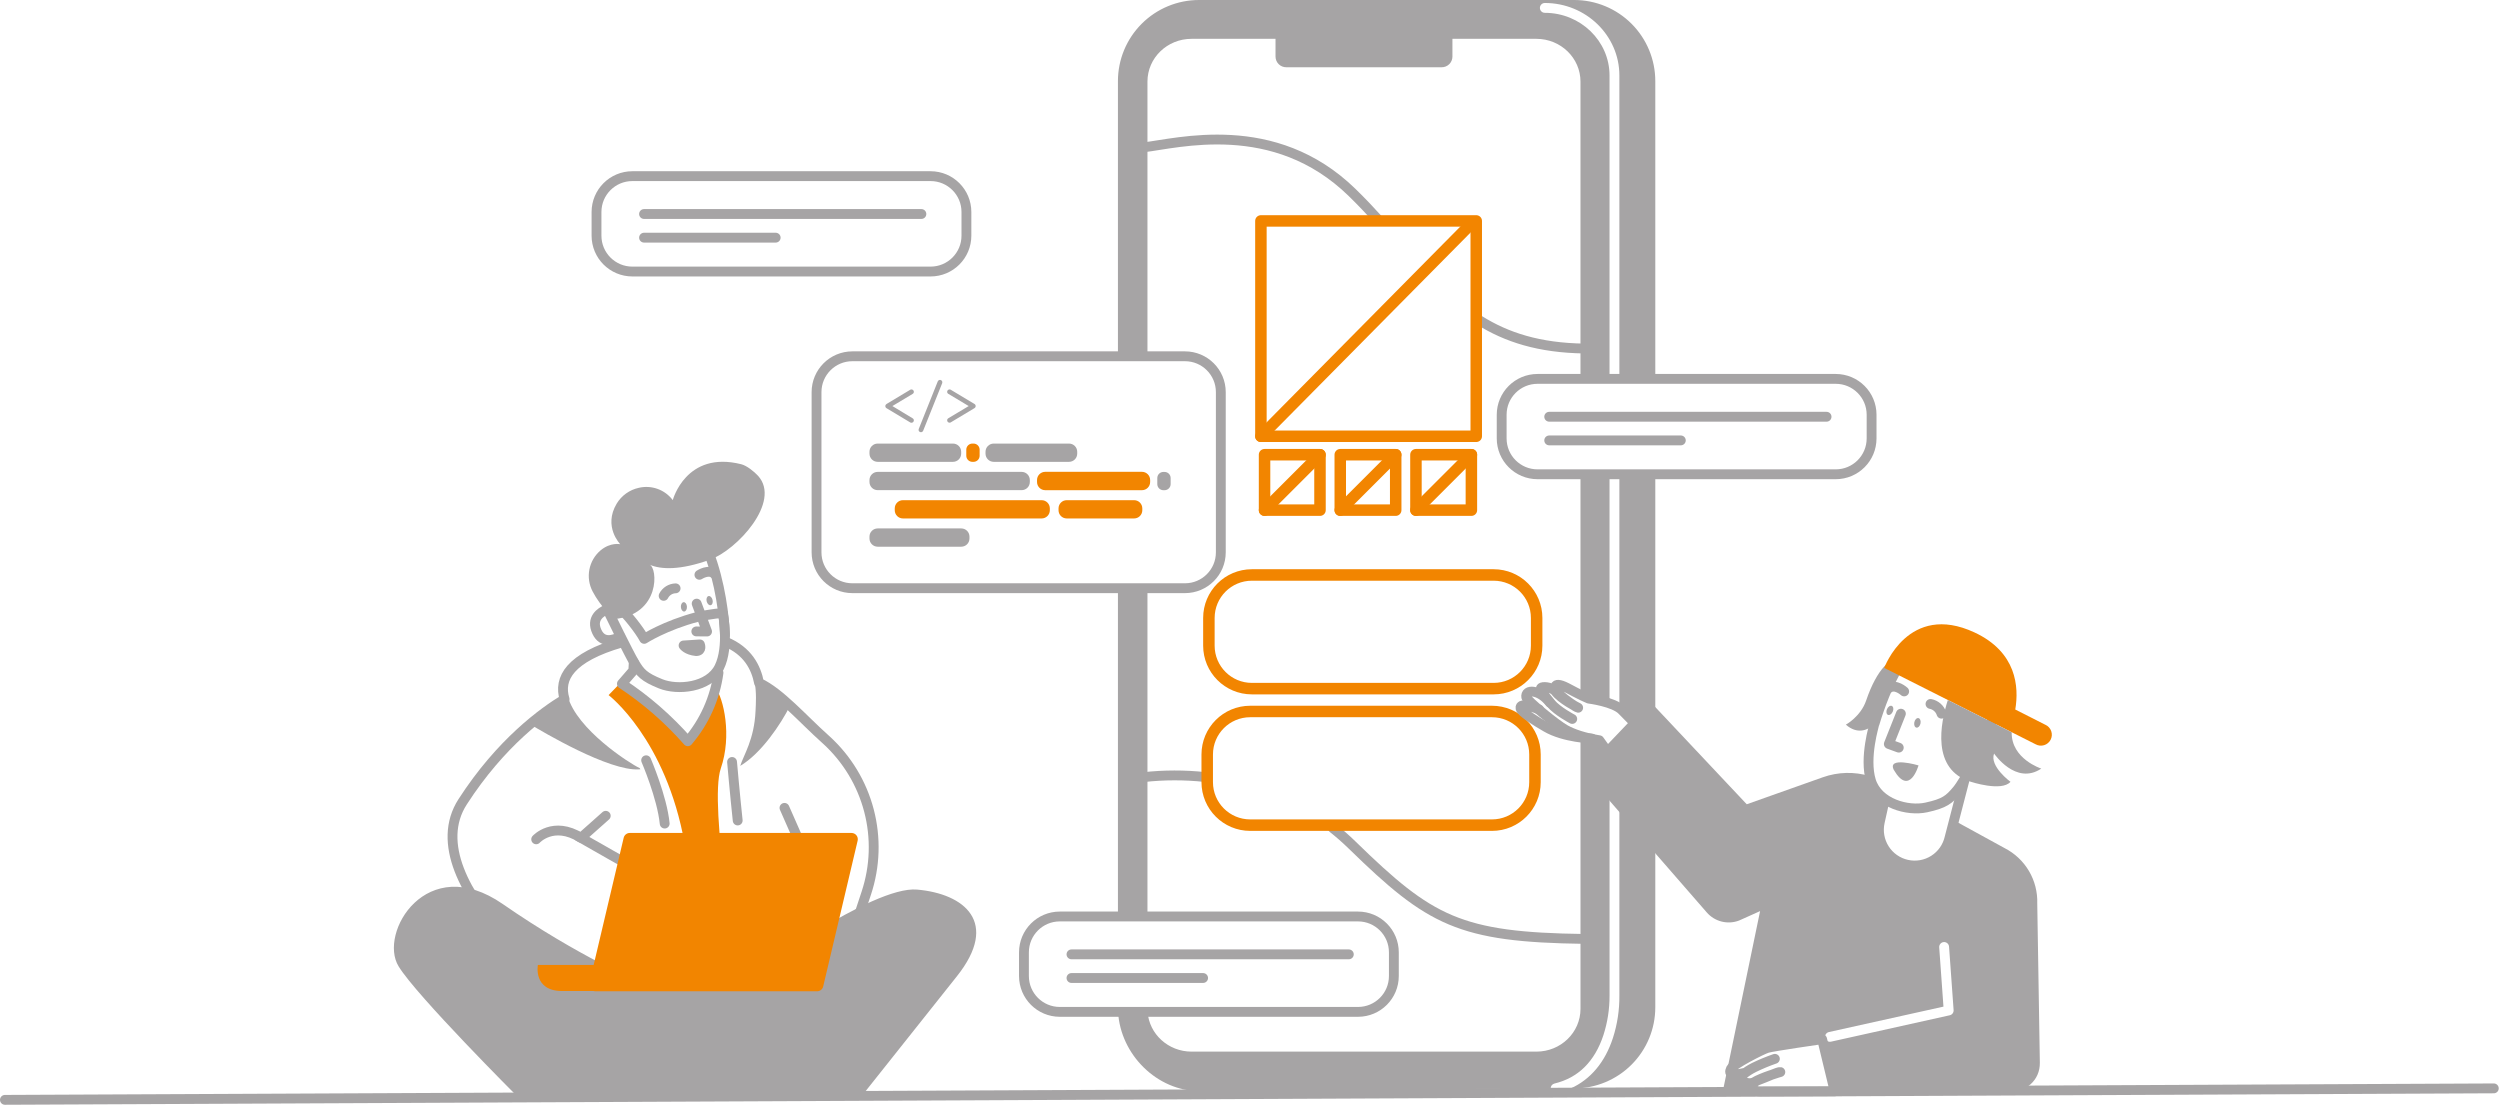 <svg width="1524" height="674" viewBox="0 0 1524 674" fill="none" xmlns="http://www.w3.org/2000/svg">
<path d="M959.63 0H730.94C717.825 0 705.247 5.21 695.974 14.484C686.7 23.757 681.49 36.335 681.49 49.45V217.19H699.49V49.74C699.49 35.34 711.49 23.67 726.39 23.67H777.56V34.55C777.568 35.408 777.745 36.257 778.082 37.046C778.419 37.836 778.909 38.551 779.523 39.15C780.138 39.75 780.864 40.222 781.662 40.539C782.459 40.857 783.312 41.013 784.17 41H878.78C879.636 41.013 880.487 40.858 881.283 40.542C882.079 40.227 882.805 39.757 883.42 39.161C884.035 38.565 884.526 37.854 884.866 37.068C885.205 36.282 885.387 35.436 885.4 34.58V23.67H936.56C951.42 23.67 963.46 35.34 963.46 49.74V231H981.17V46C981.17 25 963.48 7.82 941.72 7.82C940.924 7.82 940.161 7.504 939.599 6.941C939.036 6.379 938.72 5.616 938.72 4.82C938.72 4.024 939.036 3.261 939.599 2.699C940.161 2.136 940.924 1.82 941.72 1.82C966.78 1.82 987.17 21.64 987.17 46V231H1009.07V49.45C1009.07 36.337 1003.86 23.761 994.59 14.487C985.318 5.214 972.743 0.003 959.63 0Z" fill="#A6A4A5"/>
<path d="M699.49 358.57H681.49V558.69H699.49V358.57Z" fill="#A6A4A5"/>
<path d="M963.46 289.13V424.92L981.17 428.18V289.13H963.46Z" fill="#A6A4A5"/>
<path d="M981.18 607C981.18 607 981.18 606.92 981.18 606.89V454.42L963.47 451.6V615C963.47 629.4 951.47 641.07 936.57 641.07H726.39C712.17 641.07 700.53 630.37 699.57 616.82H681.57C683.01 642.82 705.24 665.18 731.57 665.18L945.28 663.47C945.275 662.792 945.499 662.133 945.917 661.599C946.335 661.065 946.921 660.688 947.58 660.53C962.09 657.06 972.14 647.12 977.45 630.99C979.948 623.239 981.207 615.143 981.18 607Z" fill="#A6A4A5"/>
<path d="M987.17 289.12V430.85L998.08 441.85L987.17 449.08V606.82C987.261 615.608 985.938 624.353 983.25 632.72C978.42 647.54 969.6 658.03 957.49 663.5H959.63C972.741 663.497 985.315 658.288 994.586 649.016C1003.86 639.745 1009.07 627.171 1009.07 614.06V289.12H987.17Z" fill="#A6A4A5"/>
<path d="M945.41 664.17C945.567 664.824 945.939 665.406 946.467 665.824C946.995 666.241 947.647 666.468 948.32 666.47C948.556 666.473 948.791 666.446 949.02 666.39C951.929 665.7 954.766 664.732 957.49 663.5H945.33C945.327 663.726 945.354 663.951 945.41 664.17Z" fill="#A6A4A5"/>
<path d="M901.89 195.29C918.36 205.61 938.27 212.1 965.82 212.46" stroke="#A6A4A5" stroke-width="6" stroke-linecap="round" stroke-linejoin="round"/>
<path d="M697.14 89.8C717.63 87.52 776.68 70.92 824.25 117.34C830.19 123.13 835.67 128.94 840.85 134.68" stroke="#A6A4A5" stroke-width="6" stroke-linecap="round" stroke-linejoin="round"/>
<path d="M734.61 473.68C722.155 472.345 709.591 472.365 697.14 473.74" stroke="#A6A4A5" stroke-width="6" stroke-linecap="round" stroke-linejoin="round"/>
<path d="M965.82 572.37C889.74 571.37 871.82 561.56 824.25 515.14C820.496 511.478 816.554 508.013 812.44 504.76" stroke="#A6A4A5" stroke-width="6" stroke-linecap="round" stroke-linejoin="round"/>
<path d="M899.92 134.68H768.65V265.95H899.92V134.68Z" stroke="#F28500" stroke-width="7" stroke-linecap="round" stroke-linejoin="round"/>
<path d="M804.67 277.19H770.87V310.99H804.67V277.19Z" stroke="#F28500" stroke-width="7" stroke-linecap="round" stroke-linejoin="round"/>
<path d="M804.67 277.19L770.87 310.99" stroke="#F28500" stroke-width="7" stroke-linecap="round" stroke-linejoin="round"/>
<path d="M850.82 277.19H817.02V310.99H850.82V277.19Z" stroke="#F28500" stroke-width="7" stroke-linecap="round" stroke-linejoin="round"/>
<path d="M850.82 277.19L817.02 310.99" stroke="#F28500" stroke-width="7" stroke-linecap="round" stroke-linejoin="round"/>
<path d="M896.96 277.19H863.16V310.99H896.96V277.19Z" stroke="#F28500" stroke-width="7" stroke-linecap="round" stroke-linejoin="round"/>
<path d="M896.97 277.19L863.16 310.99" stroke="#F28500" stroke-width="7" stroke-linecap="round" stroke-linejoin="round"/>
<path d="M910.53 350.5H763.15C748.675 350.5 736.94 362.235 736.94 376.71V393.58C736.94 408.055 748.675 419.79 763.15 419.79H910.53C925.005 419.79 936.74 408.055 936.74 393.58V376.71C936.74 362.235 925.005 350.5 910.53 350.5Z" stroke="#F28500" stroke-width="7" stroke-linecap="round" stroke-linejoin="round"/>
<path d="M909.51 433.72H762.13C747.655 433.72 735.92 445.455 735.92 459.93V476.8C735.92 491.275 747.655 503.01 762.13 503.01H909.51C923.985 503.01 935.72 491.275 935.72 476.8V459.93C935.72 445.455 923.985 433.72 909.51 433.72Z" stroke="#F28500" stroke-width="7" stroke-linecap="round" stroke-linejoin="round"/>
<path d="M897.6 135.62L768.65 265.95" stroke="#F28500" stroke-width="7" stroke-linecap="round" stroke-linejoin="round"/>
<path d="M722.35 217.19H519.62C507.547 217.19 497.76 226.977 497.76 239.05V336.71C497.76 348.783 507.547 358.57 519.62 358.57H722.35C734.423 358.57 744.21 348.783 744.21 336.71V239.05C744.21 226.977 734.423 217.19 722.35 217.19Z" stroke="#A6A4A5" stroke-width="6" stroke-linecap="round" stroke-linejoin="round"/>
<path d="M593.46 270.4H592.77C590.716 270.4 589.05 272.066 589.05 274.12V277.82C589.05 279.875 590.716 281.54 592.77 281.54H593.46C595.515 281.54 597.18 279.875 597.18 277.82V274.12C597.18 272.066 595.515 270.4 593.46 270.4Z" fill="#F28500"/>
<path d="M580.93 270.4H535.03C532.269 270.4 530.03 272.639 530.03 275.4V276.54C530.03 279.301 532.269 281.54 535.03 281.54H580.93C583.691 281.54 585.93 279.301 585.93 276.54V275.4C585.93 272.639 583.691 270.4 580.93 270.4Z" fill="#A6A4A5"/>
<path d="M585.99 322.13H535.03C532.269 322.13 530.03 324.369 530.03 327.13V328.27C530.03 331.031 532.269 333.27 535.03 333.27H585.99C588.751 333.27 590.99 331.031 590.99 328.27V327.13C590.99 324.369 588.751 322.13 585.99 322.13Z" fill="#A6A4A5"/>
<path d="M634.98 304.91H550.44C547.679 304.91 545.44 307.149 545.44 309.91V311.05C545.44 313.811 547.679 316.05 550.44 316.05H634.98C637.741 316.05 639.98 313.811 639.98 311.05V309.91C639.98 307.149 637.741 304.91 634.98 304.91Z" fill="#F28500"/>
<path d="M691.35 304.91H650.28C647.519 304.91 645.28 307.149 645.28 309.91V311.05C645.28 313.811 647.519 316.05 650.28 316.05H691.35C694.111 316.05 696.35 313.811 696.35 311.05V309.91C696.35 307.149 694.111 304.91 691.35 304.91Z" fill="#F28500"/>
<path d="M709.9 287.69H709.21C707.156 287.69 705.49 289.356 705.49 291.41V295.11C705.49 297.164 707.156 298.83 709.21 298.83H709.9C711.955 298.83 713.62 297.164 713.62 295.11V291.41C713.62 289.356 711.955 287.69 709.9 287.69Z" fill="#A6A4A5"/>
<path d="M622.79 287.66H535.03C532.269 287.66 530.03 289.899 530.03 292.66V293.8C530.03 296.561 532.269 298.8 535.03 298.8H622.79C625.551 298.8 627.79 296.561 627.79 293.8V292.66C627.79 289.899 625.551 287.66 622.79 287.66Z" fill="#A6A4A5"/>
<path d="M651.67 270.4H605.77C603.009 270.4 600.77 272.639 600.77 275.4V276.54C600.77 279.301 603.009 281.54 605.77 281.54H651.67C654.431 281.54 656.67 279.301 656.67 276.54V275.4C656.67 272.639 654.431 270.4 651.67 270.4Z" fill="#A6A4A5"/>
<path d="M696.13 287.62H637.17C634.408 287.62 632.17 289.859 632.17 292.62V293.82C632.17 296.581 634.408 298.82 637.17 298.82H696.13C698.891 298.82 701.13 296.581 701.13 293.82V292.62C701.13 289.859 698.891 287.62 696.13 287.62Z" fill="#F28500"/>
<path d="M540.5 246.23L554.92 237.57C555.14 237.448 555.388 237.386 555.64 237.39C556.023 237.395 556.389 237.55 556.66 237.82C556.93 238.091 557.085 238.457 557.09 238.84C557.088 239.098 557.019 239.351 556.889 239.573C556.759 239.796 556.573 239.981 556.35 240.11L544 247.53L556.35 255C556.573 255.129 556.759 255.314 556.889 255.537C557.019 255.759 557.088 256.012 557.09 256.27C557.085 256.653 556.93 257.019 556.66 257.29C556.389 257.56 556.023 257.715 555.64 257.72C555.388 257.724 555.14 257.662 554.92 257.54L540.5 248.88C540.258 248.759 540.054 248.572 539.912 248.342C539.77 248.111 539.695 247.846 539.695 247.575C539.695 247.304 539.77 247.039 539.912 246.808C540.054 246.578 540.258 246.391 540.5 246.27V246.23Z" fill="#A6A4A5"/>
<path d="M572 232C572.129 231.866 572.285 231.759 572.457 231.687C572.628 231.615 572.813 231.578 573 231.58C573.384 231.58 573.753 231.733 574.025 232.005C574.297 232.277 574.45 232.645 574.45 233.03C574.451 233.243 574.41 233.453 574.33 233.65L562.73 262.65C562.632 262.863 562.483 263.049 562.297 263.192C562.111 263.335 561.893 263.431 561.662 263.471C561.431 263.511 561.194 263.495 560.971 263.424C560.747 263.352 560.544 263.227 560.38 263.06C560.246 262.93 560.14 262.774 560.068 262.603C559.996 262.431 559.959 262.246 559.96 262.06C559.957 261.846 560.001 261.634 560.09 261.44L571.68 232.44C571.759 232.275 571.868 232.126 572 232Z" fill="#A6A4A5"/>
<path d="M594.77 247.53C594.768 247.799 594.693 248.063 594.554 248.293C594.415 248.524 594.217 248.713 593.98 248.84L579.55 257.5C579.33 257.622 579.082 257.684 578.83 257.68C578.447 257.675 578.081 257.52 577.81 257.25C577.539 256.979 577.385 256.613 577.38 256.23C577.382 255.972 577.451 255.719 577.581 255.497C577.711 255.274 577.897 255.089 578.12 254.96L590.52 247.53L578.12 240.11C577.897 239.981 577.711 239.796 577.581 239.573C577.451 239.351 577.382 239.098 577.38 238.84C577.385 238.457 577.539 238.091 577.81 237.82C578.081 237.55 578.447 237.395 578.83 237.39C579.082 237.386 579.33 237.448 579.55 237.57L594 246.23C594.232 246.359 594.425 246.548 594.56 246.776C594.696 247.004 594.768 247.265 594.77 247.53Z" fill="#A6A4A5"/>
<path d="M1241.91 550.77C1242.14 543.831 1240.39 536.97 1236.87 530.989C1233.34 525.008 1228.18 520.156 1222 517L1190.79 499.9L1188.43 510.59C1187.09 516.141 1183.63 520.945 1178.79 523.968C1173.94 526.992 1168.11 527.994 1162.53 526.758C1156.96 525.522 1152.09 522.148 1148.98 517.361C1145.87 512.574 1144.76 506.756 1145.89 501.16L1149.01 487.09C1144.98 484.419 1141.97 480.455 1140.49 475.85C1140.22 474.96 1139.99 474.04 1139.8 473.11C1130.43 470.301 1120.42 470.549 1111.2 473.82L1064.82 490.28L1005.42 427.16L965 469.52L1040.45 556.22C1042.83 558.957 1045.99 560.899 1049.5 561.784C1053.02 562.67 1056.72 562.455 1060.11 561.17L1072.95 555.41L1050.32 664.74L1071.03 665.14C1065.57 664.14 1068.28 659.75 1071.88 658.45C1074.18 657.62 1077.48 656.2 1080.25 655.09C1076.32 656.304 1072.53 657.909 1068.92 659.88C1065.34 661.32 1061.28 658.88 1060.92 657.68C1060.67 656.93 1061.99 655.34 1064.47 653.56L1063.53 654C1056.61 655.67 1053.33 655.26 1055.16 651.54C1056.45 648.89 1073.96 639.84 1077.39 638.82C1080.82 637.8 1110.74 633.49 1110.74 633.49L1118.41 665.28L1224.03 665.93C1234.89 665.93 1243.67 658.61 1243.49 647.76L1241.91 550.77ZM1188.56 618.91L1116.19 635C1115.98 635.047 1115.76 635.071 1115.54 635.07C1114.8 635.071 1114.09 634.799 1113.53 634.306C1112.98 633.812 1112.63 633.133 1112.55 632.397C1112.47 631.661 1112.67 630.922 1113.1 630.321C1113.53 629.719 1114.17 629.299 1114.89 629.14L1184.73 613.64L1182.14 577.5C1182.11 577.106 1182.16 576.71 1182.29 576.336C1182.41 575.961 1182.61 575.614 1182.87 575.316C1183.13 575.017 1183.44 574.773 1183.79 574.596C1184.15 574.419 1184.53 574.313 1184.93 574.285C1185.32 574.257 1185.71 574.306 1186.09 574.431C1186.46 574.556 1186.81 574.753 1187.11 575.012C1187.41 575.27 1187.65 575.585 1187.83 575.938C1188.01 576.291 1188.11 576.676 1188.14 577.07L1190.92 615.79C1190.96 616.506 1190.75 617.215 1190.32 617.788C1189.89 618.36 1189.26 618.758 1188.56 618.91Z" fill="#A6A4A5"/>
<path d="M970.39 450.23C970.39 450.23 953.52 449.73 942.47 443.23C935.87 439.38 927.33 434.1 926.92 431.81C926.14 427.54 936.56 431.91 938.22 432.47" stroke="#A6A4A5" stroke-width="6" stroke-linecap="round" stroke-linejoin="round"/>
<path d="M979.86 458.13L974.93 451.25C965.54 449.74 958.85 447.34 954.35 444.9C948.52 441.73 930.76 427.02 930.42 425.08C929.52 419.92 938.32 420.08 944.8 428.3" stroke="#A6A4A5" stroke-width="6" stroke-linecap="round" stroke-linejoin="round"/>
<path d="M958.44 438.27C958.44 438.27 949.38 433.56 945.44 428.8C941.5 424.04 938.72 420.3 939.44 419.35C940.16 418.4 945.33 418.55 948.05 421.28C951.5 426.2 962.05 431.44 962.05 431.44C960.89 431.27 954.05 426.57 950.69 423.44C947.33 420.31 945.84 414.55 955.04 419.2C955.04 419.2 964.84 424.47 968.47 425.87C968.47 425.87 983.86 427.81 988.82 432.98C989.82 433.98 992.61 436.89 996.63 440.92" stroke="#A6A4A5" stroke-width="6" stroke-linecap="round" stroke-linejoin="round"/>
<path d="M1063.55 654C1056.63 655.67 1053.35 655.26 1055.18 651.54C1056.47 648.89 1073.98 639.84 1077.41 638.82C1080.84 637.8 1110.76 633.49 1110.76 633.49L1118.43 665.28H1075.1C1064.61 665.95 1067.64 659.99 1071.92 658.45C1076.2 656.91 1084.11 653.22 1085.29 653.52C1085.29 653.52 1074 656.74 1068.96 659.88C1065.38 661.32 1061.32 658.88 1060.96 657.68C1060.6 656.48 1063.87 653.43 1069.36 650.68C1073.45 648.693 1077.66 646.95 1081.96 645.46" stroke="#A6A4A5" stroke-width="6" stroke-linecap="round" stroke-linejoin="round"/>
<path d="M1197.92 474.15L1188.47 510.56C1187.85 513.355 1186.69 516 1185.05 518.345C1183.4 520.689 1181.32 522.687 1178.9 524.224C1176.49 525.762 1173.79 526.808 1170.97 527.303C1168.15 527.798 1165.26 527.732 1162.47 527.11C1159.67 526.492 1157.03 525.329 1154.68 523.688C1152.34 522.046 1150.34 519.958 1148.8 517.544C1147.26 515.129 1146.21 512.434 1145.72 509.614C1145.22 506.795 1145.29 503.905 1145.91 501.11L1148.8 488.11" stroke="#A6A4A5" stroke-width="6" stroke-linecap="round" stroke-linejoin="round"/>
<path d="M1210.48 451.9C1210.48 451.9 1227.89 417.98 1193.75 399.9C1190.57 398.21 1168.59 387.1 1158.04 404.9C1151.04 416.78 1145.86 430.51 1142.63 441.42C1142.63 441.48 1136.24 461.93 1140.53 475.89C1144.82 489.85 1162.99 494.68 1174.25 492.22C1185.51 489.76 1188.19 487.44 1193 481.71C1197.81 475.98 1210.44 452 1210.44 452L1210.48 451.9Z" stroke="#A6A4A5" stroke-width="6" stroke-linecap="round" stroke-linejoin="round"/>
<path d="M1142.63 441.35C1145.86 430.44 1150.99 416.71 1158.04 404.83C1158.36 404.28 1158.7 403.76 1159.04 403.27C1153.3 398.8 1144.04 408.03 1137.62 427C1134.3 436.82 1125.23 441.75 1125.23 441.75C1132.16 447.82 1138.4 445.19 1142.51 441.75C1142.59 441.5 1142.63 441.36 1142.63 441.35Z" fill="#A6A4A5"/>
<path d="M1158.78 435.06L1151.43 453.54L1157.49 455.76" stroke="#A6A4A5" stroke-width="6" stroke-linecap="round" stroke-linejoin="round"/>
<path d="M1153.83 433.817C1154.48 432.309 1154.21 430.748 1153.24 430.33C1152.27 429.912 1150.95 430.795 1150.3 432.303C1149.66 433.81 1149.92 435.371 1150.9 435.789C1151.87 436.207 1153.19 435.324 1153.83 433.817Z" fill="#A6A4A5"/>
<path d="M1170.73 441.069C1171.08 439.467 1170.53 437.983 1169.5 437.755C1168.46 437.526 1167.33 438.639 1166.98 440.241C1166.63 441.842 1167.18 443.326 1168.22 443.555C1169.25 443.784 1170.38 442.67 1170.73 441.069Z" fill="#A6A4A5"/>
<path d="M1183.54 435.06C1183.06 433.561 1182.18 432.22 1181 431.176C1179.82 430.133 1178.38 429.426 1176.83 429.13" stroke="#A6A4A5" stroke-width="6" stroke-linecap="round" stroke-linejoin="round"/>
<path d="M1160.78 421.49C1160.78 421.49 1155.44 416.6 1151.43 419.49" stroke="#A6A4A5" stroke-width="6" stroke-linecap="round" stroke-linejoin="round"/>
<path d="M1246.94 441.87L1228.51 432.52C1230.82 418.77 1229.4 397.52 1203.63 385.52C1163.36 366.81 1148.63 407.15 1148.63 407.15L1240.9 453.71C1241.68 454.146 1242.55 454.42 1243.44 454.514C1244.33 454.608 1245.23 454.521 1246.09 454.258C1246.95 453.995 1247.75 453.562 1248.43 452.983C1249.12 452.405 1249.68 451.694 1250.08 450.893C1250.49 450.093 1250.73 449.218 1250.79 448.323C1250.84 447.428 1250.72 446.53 1250.42 445.683C1250.13 444.837 1249.66 444.059 1249.05 443.397C1248.45 442.735 1247.72 442.202 1246.9 441.83L1246.94 441.87Z" fill="#F28500"/>
<path d="M1154.45 469.3C1150.33 460.93 1169.53 466.59 1169.53 466.59C1169.53 466.59 1164.1 485.89 1154.45 469.3Z" fill="#A6A4A5"/>
<path d="M1226.33 446.4L1187.4 426.75C1182.88 440.83 1177.21 469.13 1201.33 476.54C1201.33 476.54 1220.18 482.79 1225.59 476.6C1225.59 476.6 1212.66 467.11 1215.59 459.36C1215.59 459.36 1228.84 478.95 1244.37 468.54C1244.37 468.54 1226 462.65 1226.33 446.4Z" fill="#A6A4A5"/>
<path d="M1119.06 230.97H937.28C925.207 230.97 915.42 240.757 915.42 252.83V267.26C915.42 279.333 925.207 289.12 937.28 289.12H1119.06C1131.13 289.12 1140.92 279.333 1140.92 267.26V252.83C1140.92 240.757 1131.13 230.97 1119.06 230.97Z" stroke="#A6A4A5" stroke-width="6" stroke-linecap="round" stroke-linejoin="round"/>
<path d="M944.4 254.05H1113.47" stroke="#A6A4A5" stroke-width="6" stroke-linecap="round" stroke-linejoin="round"/>
<path d="M944.4 268.47H1024.63" stroke="#A6A4A5" stroke-width="6" stroke-linecap="round" stroke-linejoin="round"/>
<path d="M827.84 558.69H646.06C633.987 558.69 624.2 568.477 624.2 580.55V594.98C624.2 607.053 633.987 616.84 646.06 616.84H827.84C839.913 616.84 849.7 607.053 849.7 594.98V580.55C849.7 568.477 839.913 558.69 827.84 558.69Z" stroke="#A6A4A5" stroke-width="6" stroke-linecap="round" stroke-linejoin="round"/>
<path d="M653.17 581.77H822.24" stroke="#A6A4A5" stroke-width="6" stroke-linecap="round" stroke-linejoin="round"/>
<path d="M653.17 596.19H733.41" stroke="#A6A4A5" stroke-width="6" stroke-linecap="round" stroke-linejoin="round"/>
<path d="M567.27 107.38H385.49C373.417 107.38 363.63 117.167 363.63 129.24V143.67C363.63 155.743 373.417 165.53 385.49 165.53H567.27C579.343 165.53 589.13 155.743 589.13 143.67V129.24C589.13 117.167 579.343 107.38 567.27 107.38Z" stroke="#A6A4A5" stroke-width="6" stroke-linecap="round" stroke-linejoin="round"/>
<path d="M392.61 130.46H561.68" stroke="#A6A4A5" stroke-width="6" stroke-linecap="round" stroke-linejoin="round"/>
<path d="M392.61 144.88H472.85" stroke="#A6A4A5" stroke-width="6" stroke-linecap="round" stroke-linejoin="round"/>
<path d="M379.08 391.64C347.32 400.78 340.28 413.64 344.17 426.23C331.43 433.88 305.35 452.63 282.03 488.77C249.68 538.9 354.03 618.14 372.42 618.14C390.81 618.14 520.49 567.48 520.49 567.48L528.11 544.4C533.493 528.152 534.053 510.693 529.723 494.133C525.393 477.573 516.358 462.623 503.71 451.09L503.1 450.54C489.1 438.01 475.71 422.41 462.71 416.25C460.9 406.86 455.82 396.83 442.39 391.25" stroke="#A6A4A5" stroke-width="6" stroke-linecap="round" stroke-linejoin="round"/>
<path d="M459.9 415C461.31 422.26 460.76 429.16 460.58 433.35C459.83 450.88 453.23 460.35 451.25 466.89C464.04 459.26 475.86 441.71 481.62 430.23C478 426.8 466.28 418.15 459.9 415Z" fill="#A6A4A5"/>
<path d="M390 468.26C383.67 465.35 351.51 444.59 346.08 424.38C339.57 427.87 329.43 433.97 323.13 441.49C330.42 445.9 371.48 470.31 389.64 469L390.37 468.94C390.2 468.67 390.08 468.44 390 468.26Z" fill="#A6A4A5"/>
<path d="M439.4 468.44C446.32 448.28 441.06 425.85 436.21 419.26C433.166 431.278 427.381 442.429 419.31 451.84C407.53 438.42 394.015 426.63 379.12 416.78L379.7 416.11L378.34 416.17L371 423.73C371 423.73 406 450.35 417.39 514.49C424.79 556.16 428.59 595.3 428.59 595.3L450.29 594.14C450.29 594.14 431.86 490.37 439.4 468.44Z" fill="#F28500"/>
<path d="M369.59 371.66C366.28 373.11 360.06 377.04 363.89 385.18C367.32 392.47 374.08 390.27 378.12 388.07" stroke="#A6A4A5" stroke-width="6" stroke-linecap="round" stroke-linejoin="round"/>
<path d="M431.9 336.5C439.14 355.02 441.65 376.82 441.9 387" stroke="#A6A4A5" stroke-width="6" stroke-linecap="round" stroke-linejoin="round"/>
<path d="M386.35 403.68L386.06 408.81L379.12 416.81C394.015 426.66 407.53 438.45 419.31 451.87C429.431 440.044 435.921 425.546 438 410.12" stroke="#A6A4A5" stroke-width="6" stroke-linecap="round" stroke-linejoin="round"/>
<path d="M378.7 371.74C381.3 373.34 389.91 384.11 392.7 389.45C392.7 389.45 405.38 381.26 425.15 376.07C425.15 376.07 436.03 373.62 440.66 373.86C440.66 373.86 444.66 394.17 438.48 406.73C432.3 419.29 413 421 402.74 416.86C392.48 412.72 390.32 410.14 386.65 403.95C382.98 397.76 371.51 374.14 371.51 374.14L378.7 371.74Z" stroke="#A6A4A5" stroke-width="6" stroke-linecap="round" stroke-linejoin="round"/>
<path d="M374.22 377.4C374.22 377.4 365.96 369.64 361.29 360.6C359.114 356.493 358.406 351.766 359.282 347.202C360.159 342.637 362.568 338.509 366.11 335.5C372.27 330.39 378.11 331.76 378.11 331.76C378.11 331.76 367.56 321 375.94 307C377.41 304.568 379.359 302.46 381.67 300.806C383.981 299.152 386.604 297.987 389.38 297.38C393.192 296.476 397.185 296.705 400.869 298.037C404.553 299.369 407.768 301.747 410.12 304.88C410.12 304.88 418.12 274.53 451.84 282.99C455.24 283.84 459.73 287.46 462.1 290.05C476.45 305.78 449.27 335.33 432.77 341.21C414.66 347.67 403.03 347.28 395.92 344.21C401 345.83 402.9 374.86 374.22 377.4Z" fill="#A6A4A5"/>
<path d="M424.69 367.97L431.02 384.97L424.47 384.91" stroke="#A6A4A5" stroke-width="6" stroke-linecap="round" stroke-linejoin="round"/>
<path d="M433.266 368.918C434.258 368.673 434.755 367.231 434.376 365.698C433.997 364.164 432.886 363.12 431.894 363.365C430.902 363.61 430.405 365.052 430.784 366.585C431.163 368.119 432.274 369.163 433.266 368.918Z" fill="#A6A4A5"/>
<path d="M417.07 372.797C418.09 372.742 418.848 371.419 418.763 369.841C418.677 368.264 417.781 367.03 416.761 367.086C415.74 367.141 414.983 368.464 415.068 370.042C415.153 371.619 416.05 372.853 417.07 372.797Z" fill="#A6A4A5"/>
<path d="M404.56 363.23C405.253 361.883 406.296 360.748 407.578 359.942C408.861 359.136 410.336 358.69 411.85 358.65" stroke="#A6A4A5" stroke-width="6" stroke-linecap="round" stroke-linejoin="round"/>
<path d="M426.36 350.4C426.36 350.4 432.19 346.59 435.55 349.94" stroke="#A6A4A5" stroke-width="6" stroke-linecap="round" stroke-linejoin="round"/>
<path d="M424.43 396.9C418.68 396.36 416.71 393.48 416.71 393.48L426.65 392.83C426.65 392.83 428.24 396.81 424.43 396.9Z" fill="#A6A4A5" stroke="#A6A4A5" stroke-width="6" stroke-linecap="round" stroke-linejoin="round"/>
<path d="M393.89 463.46C393.89 463.46 403.64 486.08 405.19 502.05" stroke="#A6A4A5" stroke-width="6" stroke-linecap="round" stroke-linejoin="round"/>
<path d="M446.26 464.49C446.26 464.49 447.99 484.21 449.7 500.17" stroke="#A6A4A5" stroke-width="6" stroke-linecap="round" stroke-linejoin="round"/>
<path d="M326.86 511.65C326.86 511.65 337.23 500.21 354.16 510.73L369.26 497.31" stroke="#A6A4A5" stroke-width="6" stroke-linecap="round" stroke-linejoin="round"/>
<path d="M392.29 532.39C390.46 531.47 352.79 509.97 352.79 509.97" stroke="#A6A4A5" stroke-width="6" stroke-linecap="round" stroke-linejoin="round"/>
<path d="M485.72 509.53L478.22 492.48" stroke="#A6A4A5" stroke-width="6" stroke-linecap="round" stroke-linejoin="round"/>
<path d="M390.43 598.87C390.43 598.87 352.89 583.27 306.48 551.1C260.07 518.93 230.48 568.75 242.99 589.1C253.99 607.1 315.78 668.81 315.78 668.81L526.12 667.1C526.12 667.1 575.54 604.91 583.3 595.17C609.53 562.23 587.86 544.81 559.03 542.29C531.89 539.91 458.65 593.29 449.65 600.14L390.43 598.87Z" fill="#A6A4A5"/>
<path d="M519.09 507.77H383.92C383.059 507.768 382.223 508.057 381.547 508.591C380.871 509.125 380.397 509.872 380.2 510.71L361.89 588.23H327.89C327.89 588.23 324.82 604.13 342.77 604.13H361.77C362.124 604.234 362.491 604.288 362.86 604.29H498.1C498.96 604.289 499.795 603.998 500.47 603.465C501.145 602.932 501.62 602.187 501.82 601.35L522.82 512.47C522.951 511.908 522.954 511.324 522.827 510.761C522.701 510.198 522.449 509.671 522.09 509.219C521.732 508.767 521.276 508.402 520.756 508.151C520.237 507.9 519.667 507.77 519.09 507.77Z" fill="#F28500"/>
<path d="M1520.22 663.47L3 670.47" stroke="#A6A4A5" stroke-width="6" stroke-linecap="round" stroke-linejoin="round"/>
</svg>
